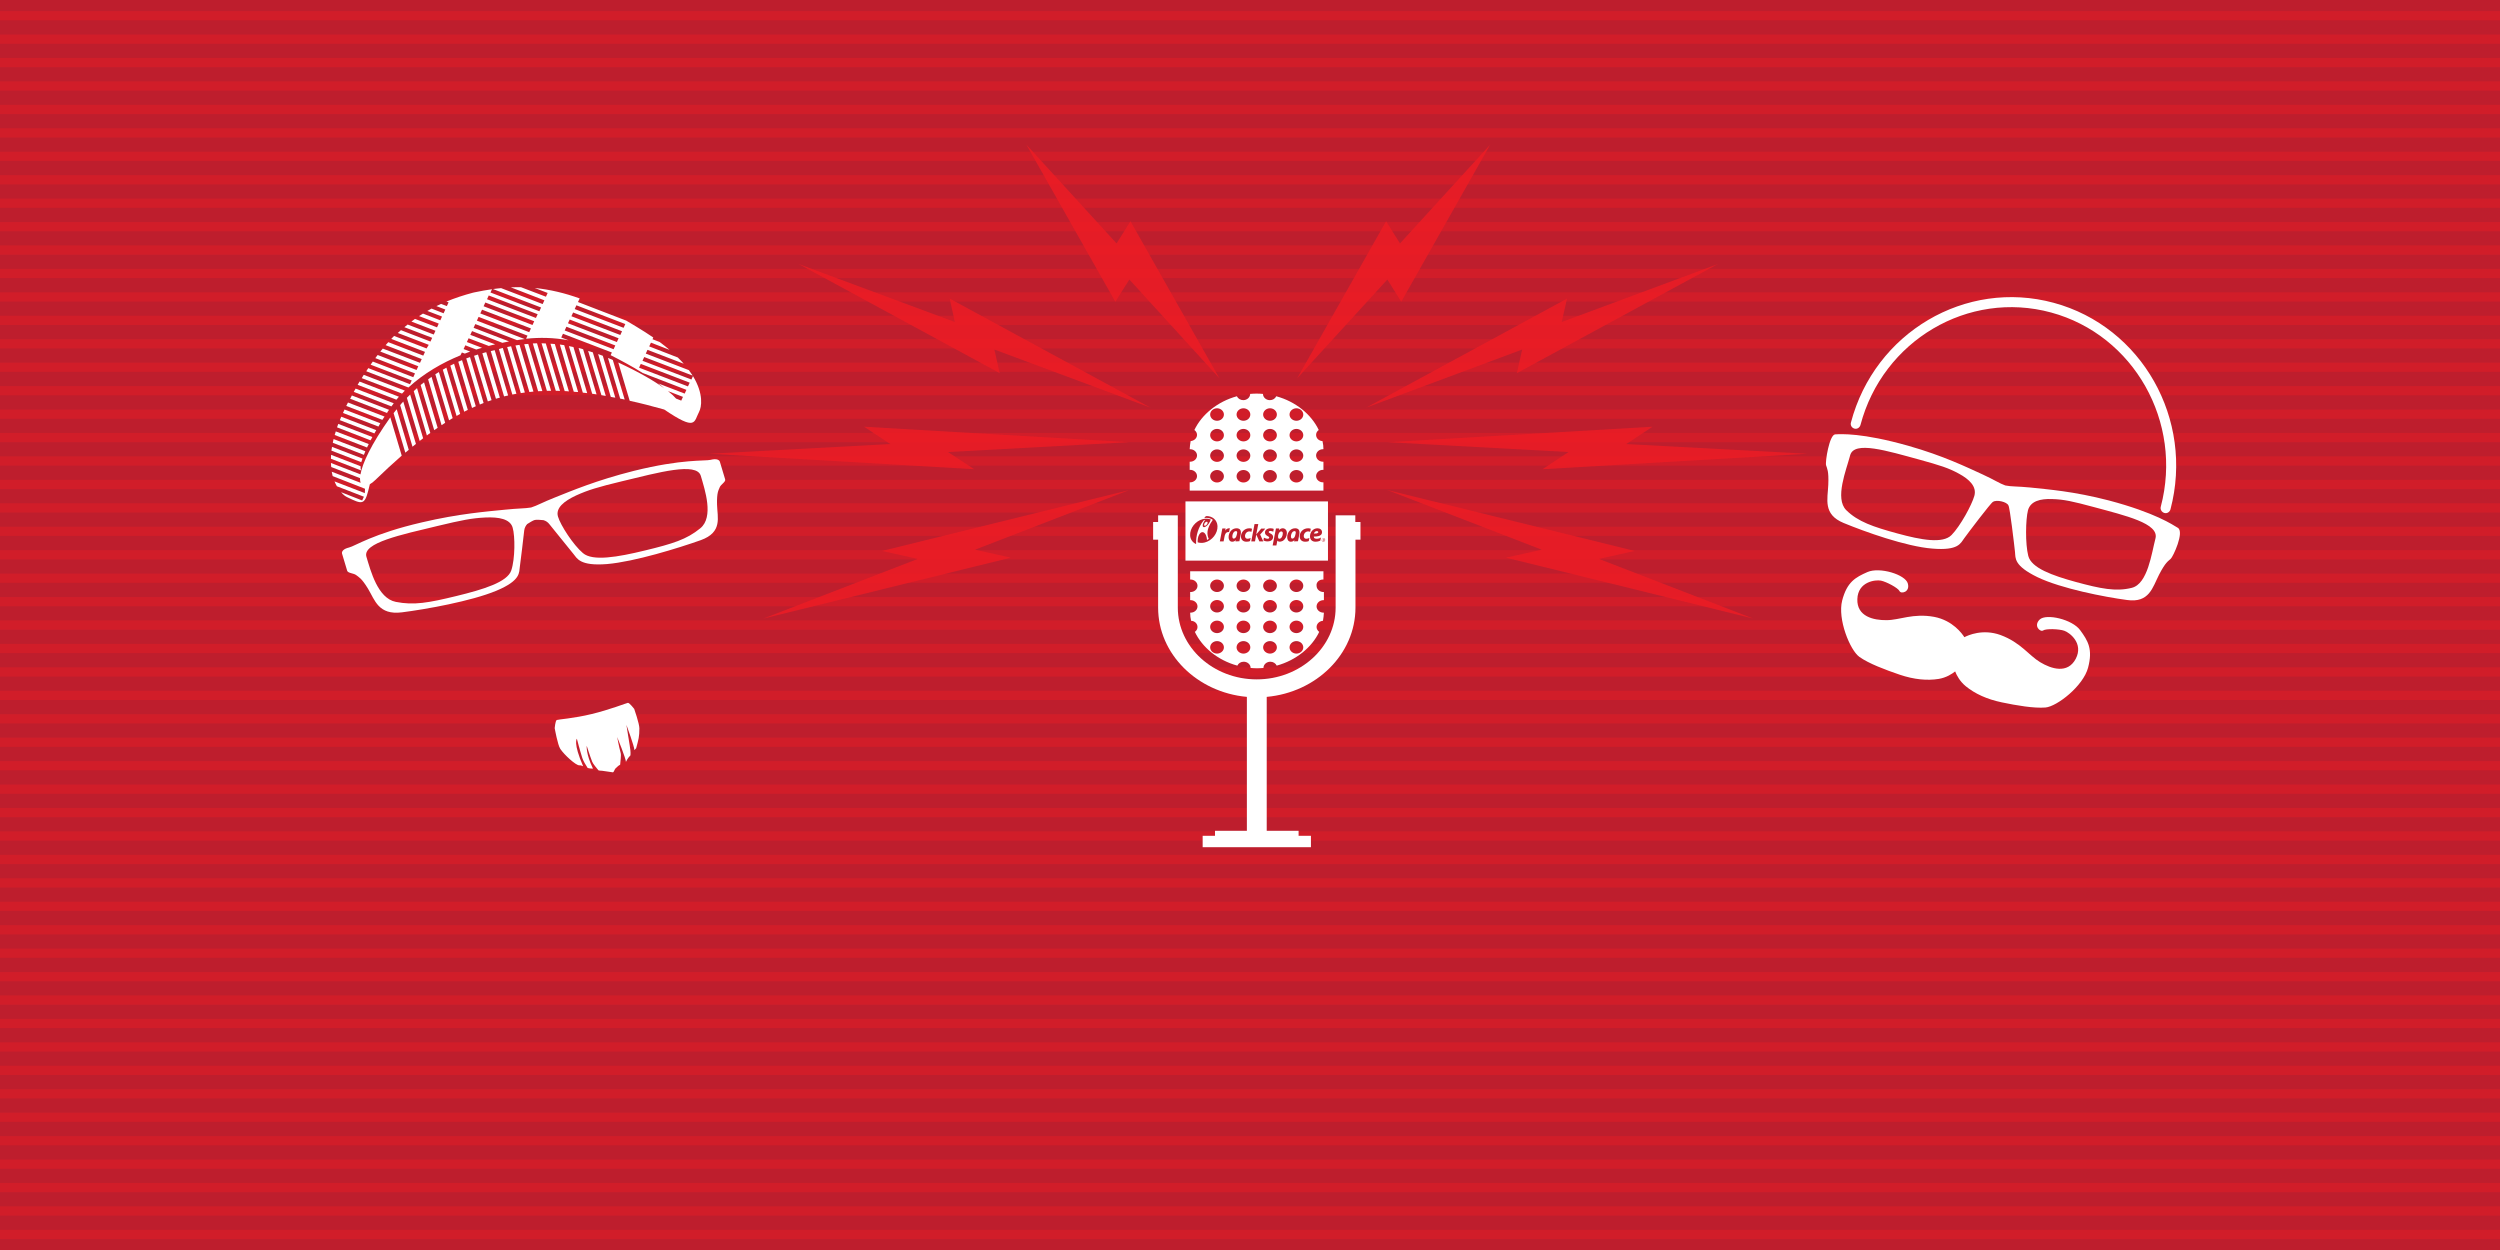 <?xml version="1.0" encoding="utf-8"?>
<!-- Generator: Adobe Illustrator 18.1.1, SVG Export Plug-In . SVG Version: 6.00 Build 0)  -->
<svg version="1.1" xmlns="http://www.w3.org/2000/svg" xmlns:xlink="http://www.w3.org/1999/xlink" x="0px" y="0px"
	 viewBox="0 0 1600 800" enable-background="new 0 0 1600 800" xml:space="preserve">
<g id="Layer_2">
	<rect x="0" fill-rule="evenodd" clip-rule="evenodd" fill="#BE1E2D" width="1600" height="800"/>
</g>
<g id="Layer_3">
	<rect y="7.1" opacity="0.4" fill-rule="evenodd" clip-rule="evenodd" fill="#ED1C24" width="1600" height="5.9"/>
	<rect y="22.1" opacity="0.4" fill-rule="evenodd" clip-rule="evenodd" fill="#ED1C24" width="1600" height="5.9"/>
	<rect y="37.1" opacity="0.4" fill-rule="evenodd" clip-rule="evenodd" fill="#ED1C24" width="1600" height="5.9"/>
	<rect y="52.1" opacity="0.4" fill-rule="evenodd" clip-rule="evenodd" fill="#ED1C24" width="1600" height="5.9"/>
	<rect y="67.1" opacity="0.4" fill-rule="evenodd" clip-rule="evenodd" fill="#ED1C24" width="1600" height="5.9"/>
	<rect y="82.1" opacity="0.4" fill-rule="evenodd" clip-rule="evenodd" fill="#ED1C24" width="1600" height="5.9"/>
	<rect y="97.1" opacity="0.4" fill-rule="evenodd" clip-rule="evenodd" fill="#ED1C24" width="1600" height="5.9"/>
	<rect y="112.1" opacity="0.4" fill-rule="evenodd" clip-rule="evenodd" fill="#ED1C24" width="1600" height="5.9"/>
	<rect y="127.1" opacity="0.4" fill-rule="evenodd" clip-rule="evenodd" fill="#ED1C24" width="1600" height="5.9"/>
	<rect y="142.1" opacity="0.4" fill-rule="evenodd" clip-rule="evenodd" fill="#ED1C24" width="1600" height="5.9"/>
	<rect y="157.1" opacity="0.4" fill-rule="evenodd" clip-rule="evenodd" fill="#ED1C24" width="1600" height="5.9"/>
	<rect y="172.1" opacity="0.4" fill-rule="evenodd" clip-rule="evenodd" fill="#ED1C24" width="1600" height="5.9"/>
	<rect y="187.1" opacity="0.4" fill-rule="evenodd" clip-rule="evenodd" fill="#ED1C24" width="1600" height="5.9"/>
	<rect y="202.1" opacity="0.4" fill-rule="evenodd" clip-rule="evenodd" fill="#ED1C24" width="1600" height="5.9"/>
	<rect y="217.1" opacity="0.4" fill-rule="evenodd" clip-rule="evenodd" fill="#ED1C24" width="1600" height="5.9"/>
	<rect y="232.1" opacity="0.4" fill-rule="evenodd" clip-rule="evenodd" fill="#ED1C24" width="1600" height="5.9"/>
	<rect y="247.1" opacity="0.4" fill-rule="evenodd" clip-rule="evenodd" fill="#ED1C24" width="1600" height="5.9"/>
	<rect y="262.1" opacity="0.4" fill-rule="evenodd" clip-rule="evenodd" fill="#ED1C24" width="1600" height="5.9"/>
	<rect y="277.1" opacity="0.4" fill-rule="evenodd" clip-rule="evenodd" fill="#ED1C24" width="1600" height="5.9"/>
	<rect y="292.1" opacity="0.4" fill-rule="evenodd" clip-rule="evenodd" fill="#ED1C24" width="1600" height="5.9"/>
	<rect y="307.1" opacity="0.4" fill-rule="evenodd" clip-rule="evenodd" fill="#ED1C24" width="1600" height="5.9"/>
	<rect y="322.1" opacity="0.4" fill-rule="evenodd" clip-rule="evenodd" fill="#ED1C24" width="1600" height="5.9"/>
	<rect y="337.1" opacity="0.4" fill-rule="evenodd" clip-rule="evenodd" fill="#ED1C24" width="1600" height="5.9"/>
	<rect y="352.1" opacity="0.4" fill-rule="evenodd" clip-rule="evenodd" fill="#ED1C24" width="1600" height="5.9"/>
	<rect y="367.1" opacity="0.4" fill-rule="evenodd" clip-rule="evenodd" fill="#ED1C24" width="1600" height="5.9"/>
	<rect y="382.1" opacity="0.4" fill-rule="evenodd" clip-rule="evenodd" fill="#ED1C24" width="1600" height="5.9"/>
	<rect y="397.1" opacity="0.4" fill-rule="evenodd" clip-rule="evenodd" fill="#ED1C24" width="1600" height="5.9"/>
	<rect y="412.1" opacity="0.4" fill-rule="evenodd" clip-rule="evenodd" fill="#ED1C24" width="1600" height="5.9"/>
	<rect y="427.1" opacity="0.4" fill-rule="evenodd" clip-rule="evenodd" fill="#ED1C24" width="1600" height="5.9"/>
	<rect y="442.1" opacity="0.4" fill-rule="evenodd" clip-rule="evenodd" fill="#ED1C24" width="1600" height="5.9"/>
	<rect y="457.1" opacity="0.4" fill-rule="evenodd" clip-rule="evenodd" fill="#ED1C24" width="1600" height="5.9"/>
	<rect y="472.1" opacity="0.4" fill-rule="evenodd" clip-rule="evenodd" fill="#ED1C24" width="1600" height="5.9"/>
	<rect y="487.1" opacity="0.4" fill-rule="evenodd" clip-rule="evenodd" fill="#ED1C24" width="1600" height="5.9"/>
	<rect y="502.1" opacity="0.4" fill-rule="evenodd" clip-rule="evenodd" fill="#ED1C24" width="1600" height="5.9"/>
	<rect y="517.1" opacity="0.4" fill-rule="evenodd" clip-rule="evenodd" fill="#ED1C24" width="1600" height="5.9"/>
	<rect y="532.1" opacity="0.4" fill-rule="evenodd" clip-rule="evenodd" fill="#ED1C24" width="1600" height="5.9"/>
	<rect y="547.1" opacity="0.4" fill-rule="evenodd" clip-rule="evenodd" fill="#ED1C24" width="1600" height="5.9"/>
	<rect y="562.1" opacity="0.4" fill-rule="evenodd" clip-rule="evenodd" fill="#ED1C24" width="1600" height="5.9"/>
	<rect y="577.1" opacity="0.4" fill-rule="evenodd" clip-rule="evenodd" fill="#ED1C24" width="1600" height="5.9"/>
	<rect y="592.1" opacity="0.4" fill-rule="evenodd" clip-rule="evenodd" fill="#ED1C24" width="1600" height="5.9"/>
	<rect y="607.1" opacity="0.4" fill-rule="evenodd" clip-rule="evenodd" fill="#ED1C24" width="1600" height="5.9"/>
	<rect y="622.1" opacity="0.4" fill-rule="evenodd" clip-rule="evenodd" fill="#ED1C24" width="1600" height="5.9"/>
	<rect y="637.1" opacity="0.4" fill-rule="evenodd" clip-rule="evenodd" fill="#ED1C24" width="1600" height="5.9"/>
	<rect y="652.1" opacity="0.4" fill-rule="evenodd" clip-rule="evenodd" fill="#ED1C24" width="1600" height="5.9"/>
	<rect y="667.1" opacity="0.4" fill-rule="evenodd" clip-rule="evenodd" fill="#ED1C24" width="1600" height="5.9"/>
	<rect y="682.1" opacity="0.4" fill-rule="evenodd" clip-rule="evenodd" fill="#ED1C24" width="1600" height="5.9"/>
	<rect y="697.1" opacity="0.4" fill-rule="evenodd" clip-rule="evenodd" fill="#ED1C24" width="1600" height="5.9"/>
	<rect y="712.1" opacity="0.4" fill-rule="evenodd" clip-rule="evenodd" fill="#ED1C24" width="1600" height="5.9"/>
	<rect y="727.1" opacity="0.4" fill-rule="evenodd" clip-rule="evenodd" fill="#ED1C24" width="1600" height="5.9"/>
	<rect y="742.1" opacity="0.4" fill-rule="evenodd" clip-rule="evenodd" fill="#ED1C24" width="1600" height="5.9"/>
	<rect y="757.1" opacity="0.4" fill-rule="evenodd" clip-rule="evenodd" fill="#ED1C24" width="1600" height="5.9"/>
	<rect y="772.1" opacity="0.4" fill-rule="evenodd" clip-rule="evenodd" fill="#ED1C24" width="1600" height="5.9"/>
	<rect y="787.1" opacity="0.4" fill-rule="evenodd" clip-rule="evenodd" fill="#ED1C24" width="1600" height="5.9"/>
</g>
<g id="Layer_1">
	<g>
		<g>
			<rect x="758.7" y="320.9" fill="#FFFFFF" width="91.2" height="37.9"/>
			<path fill="#FFFFFF" d="M867.4,334.1v-4.3h-12.6v59.1c0,25.3-22.7,45.9-50.5,45.9c-27.8,0-50.5-20.6-50.5-45.9v-59.1h-12.6v4.3
				H738v11.3h3.2v43.5c0,29.7,25,54.2,56.8,57.1v85.7h-20.4v3.2h-7.9v7.3H839v-7.3h-7.9v-3.2h-20.4V446
				c31.8-2.9,56.8-27.4,56.8-57.1v-43.5h3.2v-11.3H867.4z"/>
			<path fill="#FFFFFF" d="M847,308.7c-0.1,0-0.2,0-0.3,0c-2.4,0-4.4-1.8-4.4-4c0-2.2,2-4,4.4-4c0.1,0,0.2,0,0.3,0v-5.2
				c-0.1,0-0.2,0-0.3,0c-2.4,0-4.4-1.8-4.4-4c0-2.2,2-4,4.4-4c0.1,0,0.2,0,0.3,0c0-1.8-0.2-3.5-0.6-5.2c-2.3-0.1-4.1-1.8-4.1-4
				c0-1.3,0.7-2.4,1.7-3.1c-4.7-9.9-14.7-18.2-27.2-21.6c-0.7,1.5-2.2,2.5-4.1,2.5c-2.4,0-4.4-1.8-4.4-4c-1.3-0.1-2.7-0.2-4.1-0.2
				c-1.4,0-2.7,0.1-4.1,0.2c0,2.2-2,4-4.4,4c-1.8,0-3.4-1-4.1-2.5c-12.4,3.4-22.5,11.7-27.2,21.6c1,0.7,1.7,1.9,1.7,3.1
				c0,2.1-1.8,3.8-4.1,4c-0.3,1.7-0.5,3.5-0.6,5.2c0.1,0,0.2,0,0.3,0c2.4,0,4.4,1.8,4.4,4c0,2.2-2,4-4.4,4c-0.1,0-0.2,0-0.3,0v5.2
				c0.1,0,0.2,0,0.3,0c2.4,0,4.4,1.8,4.4,4c0,2.2-2,4-4.4,4c-0.1,0-0.2,0-0.3,0v5.3H847V308.7z M778.9,308.8c-2.4,0-4.4-1.8-4.4-4
				c0-2.2,2-4,4.4-4c2.4,0,4.4,1.8,4.4,4C783.3,307,781.3,308.8,778.9,308.8z M778.9,295.6c-2.4,0-4.4-1.8-4.4-4c0-2.2,2-4,4.4-4
				c2.4,0,4.4,1.8,4.4,4C783.3,293.8,781.3,295.6,778.9,295.6z M778.9,282.5c-2.4,0-4.4-1.8-4.4-4c0-2.2,2-4,4.4-4
				c2.4,0,4.4,1.8,4.4,4C783.3,280.7,781.3,282.5,778.9,282.5z M778.9,269.3c-2.4,0-4.4-1.8-4.4-4c0-2.2,2-4,4.4-4
				c2.4,0,4.4,1.8,4.4,4C783.3,267.5,781.3,269.3,778.9,269.3z M795.8,308.8c-2.4,0-4.4-1.8-4.4-4c0-2.2,2-4,4.4-4
				c2.4,0,4.4,1.8,4.4,4C800.2,307,798.3,308.8,795.8,308.8z M795.8,295.6c-2.4,0-4.4-1.8-4.4-4c0-2.2,2-4,4.4-4
				c2.4,0,4.4,1.8,4.4,4C800.2,293.8,798.3,295.6,795.8,295.6z M795.8,282.5c-2.4,0-4.4-1.8-4.4-4c0-2.2,2-4,4.4-4
				c2.4,0,4.4,1.8,4.4,4C800.2,280.7,798.3,282.5,795.8,282.5z M795.8,269.3c-2.4,0-4.4-1.8-4.4-4c0-2.2,2-4,4.4-4
				c2.4,0,4.4,1.8,4.4,4C800.2,267.5,798.3,269.3,795.8,269.3z M812.8,308.8c-2.4,0-4.4-1.8-4.4-4c0-2.2,2-4,4.4-4
				c2.4,0,4.4,1.8,4.4,4C817.2,307,815.2,308.8,812.8,308.8z M812.8,295.6c-2.4,0-4.4-1.8-4.4-4c0-2.2,2-4,4.4-4
				c2.4,0,4.4,1.8,4.4,4C817.2,293.8,815.2,295.6,812.8,295.6z M812.8,282.5c-2.4,0-4.4-1.8-4.4-4c0-2.2,2-4,4.4-4
				c2.4,0,4.4,1.8,4.4,4C817.2,280.7,815.2,282.5,812.8,282.5z M812.8,269.3c-2.4,0-4.4-1.8-4.4-4c0-2.2,2-4,4.4-4
				c2.4,0,4.4,1.8,4.4,4C817.2,267.5,815.2,269.3,812.8,269.3z M829.7,308.8c-2.4,0-4.4-1.8-4.4-4c0-2.2,2-4,4.4-4
				c2.4,0,4.4,1.8,4.4,4C834.1,307,832.1,308.8,829.7,308.8z M829.7,295.6c-2.4,0-4.4-1.8-4.4-4c0-2.2,2-4,4.4-4
				c2.4,0,4.4,1.8,4.4,4C834.1,293.8,832.1,295.6,829.7,295.6z M829.7,282.5c-2.4,0-4.4-1.8-4.4-4c0-2.2,2-4,4.4-4
				c2.4,0,4.4,1.8,4.4,4C834.1,280.7,832.1,282.5,829.7,282.5z M829.7,269.3c-2.4,0-4.4-1.8-4.4-4c0-2.2,2-4,4.4-4
				c2.4,0,4.4,1.8,4.4,4C834.1,267.5,832.1,269.3,829.7,269.3z"/>
			<path fill="#FFFFFF" d="M846.7,370.9c0.1,0,0.2,0,0.3,0v-5.3h-85.3v5.3c0.1,0,0.2,0,0.3,0c2.4,0,4.4,1.8,4.4,4c0,2.2-2,4-4.4,4
				c-0.1,0-0.2,0-0.3,0v5.2c0.1,0,0.2,0,0.3,0c2.4,0,4.4,1.8,4.4,4c0,2.2-2,4-4.4,4c-0.1,0-0.2,0-0.3,0c0,1.8,0.2,3.5,0.6,5.2
				c2.3,0.1,4.1,1.8,4.1,4c0,1.3-0.7,2.4-1.7,3.1c4.7,9.9,14.7,18.2,27.2,21.6c0.7-1.5,2.2-2.5,4.1-2.5c2.4,0,4.4,1.8,4.4,4
				c1.3,0.1,2.7,0.2,4.1,0.2c1.4,0,2.7-0.1,4.1-0.2c0-2.2,2-4,4.4-4c1.8,0,3.4,1,4.1,2.5c12.4-3.4,22.5-11.7,27.2-21.6
				c-1-0.7-1.7-1.9-1.7-3.1c0-2.1,1.8-3.8,4.1-4c0.3-1.7,0.5-3.5,0.6-5.2c-0.1,0-0.2,0-0.3,0c-2.4,0-4.4-1.8-4.4-4c0-2.2,2-4,4.4-4
				c0.1,0,0.2,0,0.3,0v-5.2c-0.1,0-0.2,0-0.3,0c-2.4,0-4.4-1.8-4.4-4C842.3,372.7,844.2,370.9,846.7,370.9z M778.9,418.3
				c-2.4,0-4.4-1.8-4.4-4c0-2.2,2-4,4.4-4c2.4,0,4.4,1.8,4.4,4C783.3,416.5,781.3,418.3,778.9,418.3z M778.9,405.2
				c-2.4,0-4.4-1.8-4.4-4c0-2.2,2-4,4.4-4c2.4,0,4.4,1.8,4.4,4C783.3,403.4,781.3,405.2,778.9,405.2z M778.9,392
				c-2.4,0-4.4-1.8-4.4-4c0-2.2,2-4,4.4-4c2.4,0,4.4,1.8,4.4,4C783.3,390.2,781.3,392,778.9,392z M778.9,378.9c-2.4,0-4.4-1.8-4.4-4
				c0-2.2,2-4,4.4-4c2.4,0,4.4,1.8,4.4,4C783.3,377.1,781.3,378.9,778.9,378.9z M795.8,418.3c-2.4,0-4.4-1.8-4.4-4c0-2.2,2-4,4.4-4
				c2.4,0,4.4,1.8,4.4,4C800.2,416.5,798.3,418.3,795.8,418.3z M795.8,405.2c-2.4,0-4.4-1.8-4.4-4c0-2.2,2-4,4.4-4
				c2.4,0,4.4,1.8,4.4,4C800.2,403.4,798.3,405.2,795.8,405.2z M795.8,392c-2.4,0-4.4-1.8-4.4-4c0-2.2,2-4,4.4-4
				c2.4,0,4.4,1.8,4.4,4C800.2,390.2,798.3,392,795.8,392z M795.8,378.9c-2.4,0-4.4-1.8-4.4-4c0-2.2,2-4,4.4-4c2.4,0,4.4,1.8,4.4,4
				C800.2,377.1,798.3,378.9,795.8,378.9z M812.8,418.3c-2.4,0-4.4-1.8-4.4-4c0-2.2,2-4,4.4-4c2.4,0,4.4,1.8,4.4,4
				C817.2,416.5,815.2,418.3,812.8,418.3z M812.8,405.2c-2.4,0-4.4-1.8-4.4-4c0-2.2,2-4,4.4-4c2.4,0,4.4,1.8,4.4,4
				C817.2,403.4,815.2,405.2,812.8,405.2z M812.8,392c-2.4,0-4.4-1.8-4.4-4c0-2.2,2-4,4.4-4c2.4,0,4.4,1.8,4.4,4
				C817.2,390.2,815.2,392,812.8,392z M812.8,378.9c-2.4,0-4.4-1.8-4.4-4c0-2.2,2-4,4.4-4c2.4,0,4.4,1.8,4.4,4
				C817.2,377.1,815.2,378.9,812.8,378.9z M829.7,418.3c-2.4,0-4.4-1.8-4.4-4c0-2.2,2-4,4.4-4c2.4,0,4.4,1.8,4.4,4
				C834.1,416.5,832.1,418.3,829.7,418.3z M829.7,405.2c-2.4,0-4.4-1.8-4.4-4c0-2.2,2-4,4.4-4c2.4,0,4.4,1.8,4.4,4
				C834.1,403.4,832.1,405.2,829.7,405.2z M829.7,392c-2.4,0-4.4-1.8-4.4-4c0-2.2,2-4,4.4-4c2.4,0,4.4,1.8,4.4,4
				C834.1,390.2,832.1,392,829.7,392z M829.7,378.9c-2.4,0-4.4-1.8-4.4-4c0-2.2,2-4,4.4-4c2.4,0,4.4,1.8,4.4,4
				C834.1,377.1,832.1,378.9,829.7,378.9z"/>
		</g>
		<g>
			<path fill-rule="evenodd" clip-rule="evenodd" fill="#BE1E2D" d="M770.8,335.2c-0.3,0.7-0.2,1.3,0.3,1.3c0.5,0,1.2-0.6,1.6-1.3
				c0.3-0.7,0.2-1.3-0.3-1.3C771.8,333.9,771.1,334.4,770.8,335.2 M774.9,332.5C774.9,332.5,775,332.5,774.9,332.5
				C775,332.6,775,332.6,774.9,332.5c-0.3,0.9-0.8,1.9-1.3,2.6c-1.1,1.6-2.6,2.6-3.4,2.2c-0.8-0.4-0.6-1.9,0.4-3.5
				c0.2-0.4,0.5-0.7,0.8-1c0,0,0,0,0,0c0,0,0,0,0,0h0c-0.3,0-0.7,0.1-1,0.2c0,0,0,0,0,0c-3.6,4.4-5.1,10.1-4.9,15.2c0,0,0,0,0,0
				c0,0,0,0,0,0c-2.1-0.9-3.7-2.9-3.8-5.5l0,0c-0.3-4.6,3.4-9.3,8.2-10.5C771.7,331.8,773.5,331.9,774.9,332.5"/>
			<path fill="#BE1E2D" d="M773.6,344.9c-0.3,0.2-0.7,0.5-1.1,0.7c0,0,0,0,0,0c0,0,0,0,0,0c-0.1-1.1-0.3-2.2-0.7-3.1
				c-1.1-2.4-3-2.6-4.3-0.4c-0.8,1.3-1.1,3.2-1,5c0,0,0,0,0,0c1.3,0.4,2.9,0.5,4.5,0.1c4.8-1.2,8.4-5.9,8.2-10.5
				c-0.2-4-3.4-6.6-7.4-6.4c0,0,0,0,0,0c-0.4,0.4-0.8,0.8-1.1,1.2c0,0,0,0,0,0c0,0,0,0,0,0h0c2.4-0.3,4.2,0.2,5.5,1.2c0,0,0,0,0,0
				c0,0,0,0,0,0C771.9,338.7,772.4,342.1,773.6,344.9L773.6,344.9C773.6,344.9,773.6,344.9,773.6,344.9"/>
			<path fill="#BE1E2D" d="M813.1,338.1c1,0,1.7,0.2,2.1,0.4c0,0,0,0,0,0l-0.3,1.8c0,0,0,0,0,0c0,0,0,0,0,0
				c-0.4-0.2-1.1-0.5-1.9-0.5c-0.6,0-1,0.3-1,0.7c0,0.3,0.3,0.6,1,0.9c0.9,0.4,1.8,1.1,1.8,2.2c0,0.8-0.3,1.4-0.7,1.9
				c-0.7,0.7-1.7,1-3,1c-1,0-2-0.3-2.5-0.6c0,0,0,0,0,0l0.3-1.8c0,0,0,0,0,0c0,0,0,0,0,0c0.5,0.3,1.6,0.7,2.4,0.7c0.6,0,1-0.3,1-0.7
				c0-0.4-0.3-0.7-1-1c-1.2-0.6-1.7-1.3-1.7-2.2C809.5,339.3,811,338.1,813.1,338.1"/>
			<path fill="#BE1E2D" d="M786.6,338.1c0.1,0,0.3,0,0.5,0c0,0,0,0,0,0c0,0,0,0,0,0l-0.5,2.4c0,0,0,0,0,0c0,0,0,0,0,0
				c-0.1,0-0.2,0-0.4,0c-1.7,0-2.3,1.6-2.5,2.9l-0.6,3.1c0,0,0,0,0,0h-2.4c0,0,0,0,0,0c0,0,0,0,0,0l1.6-8.3c0,0,0,0,0,0h2.1
				c0,0,0,0,0,0c0,0,0,0,0,0l-0.3,1.4c0,0,0,0,0,0c0,0,0,0,0,0C784.7,338.7,785.6,338.1,786.6,338.1"/>
			<path fill="#BE1E2D" d="M789.8,340.4c-0.7,0.7-1.1,1.9-1.1,2.9c0,0.9,0.3,1.4,0.9,1.4c0.9,0,1.6-0.9,1.9-2.3
				c0.1-0.3,0.1-0.6,0.2-0.9c0-0.3,0.1-0.5,0.1-0.7c0-0.6-0.3-0.9-0.9-0.9C790.4,340,790.1,340.1,789.8,340.4 M790.7,346.5
				C790.7,346.5,790.7,346.5,790.7,346.5l0.2-1c0,0,0,0,0,0c0,0,0,0,0,0c-0.4,0.8-1.3,1.2-2.3,1.2c-1.6,0-2.3-1.4-2.3-2.9
				c0-1.6,0.6-3.2,1.7-4.3c0.9-0.9,2.1-1.4,3.4-1.4c1,0,1.7,0.3,2.2,0.8c0.7,0.8,0.6,2.1,0.5,2.9l-0.9,4.6c0,0,0,0,0,0L790.7,346.5
				C790.7,346.5,790.7,346.5,790.7,346.5"/>
			<path fill="#BE1E2D" d="M818.8,344.8c1.3,0,2.2-1.8,2.2-3.4c0-0.4-0.1-1.3-1-1.3c-0.9,0-1.7,1-2,2.6
				C818,343.2,817.7,344.8,818.8,344.8 M820.9,338.1c1.6,0,2.7,1.2,2.7,3.1c0,2-1,4-2.7,5c-1.6,0.8-3,0.5-3.4-0.2c0,0,0,0,0,0
				l-0.6,3.1c0,0,0,0,0,0h-2.4c0,0,0,0,0,0c0,0,0,0,0,0l2.1-10.9c0,0,0,0,0,0l2.1,0c0,0,0,0,0,0c0,0,0,0,0,0l-0.2,1.1c0,0,0,0,0,0
				c0,0,0,0,0,0l0,0C819.1,338.6,820,338.1,820.9,338.1"/>
			<path fill="#BE1E2D" d="M802.9,335.4h2.4c0,0,0,0,0,0c0,0,0,0,0,0L804,342c0,0,0,0,0,0c0,0,0,0,0,0l3.2-3.7c0,0,0,0,0,0h2.6
				c0,0,0,0,0,0c0,0,0,0,0,0c0,0,0,0,0,0l-3.3,3.8l2,4.4c0,0,0,0,0,0l0,0c0,0,0,0,0,0H806c0,0,0,0,0,0l-2-4.4c0,0,0,0,0,0
				c0,0,0,0,0,0l-0.8,4.4c0,0,0,0,0,0h-2.4c0,0,0,0,0,0c0,0,0,0,0,0L802.9,335.4C802.8,335.4,802.9,335.4,802.9,335.4"/>
			<path fill="#BE1E2D" d="M843.7,340.6c0-0.4-0.4-0.7-0.9-0.7c-1,0-1.7,0.8-1.9,1.6l0,0c0,0,0,0,0,0c0,0,0,0,0,0h0
				c1.4,0,2.2-0.1,2.5-0.5C843.7,340.9,843.7,340.8,843.7,340.6 M843.2,338.1c1.7,0,2.9,1,2.9,2.5c0,0.7-0.2,1.2-0.7,1.7
				c-0.8,0.8-2.3,1.1-4.6,1.1h0h0l0,0l0,0c0,0.2,0.1,0.6,0.2,0.8c0.3,0.4,0.9,0.6,1.6,0.6c1,0,1.9-0.2,2.8-0.8c0,0,0,0,0,0
				c0,0,0,0,0,0l-0.4,2c0,0,0,0,0,0c-1.2,0.6-2.5,0.7-3,0.7c-2.3,0-3.6-1.3-3.6-3.5c0-1.3,0.5-2.5,1.3-3.5
				C840.6,338.7,841.8,338.1,843.2,338.1"/>
			<path fill="#BE1E2D" d="M846,345.6c0,0.5,0.3,0.9,0.8,0.9c0.5,0,1-0.4,1-0.9c0-0.5-0.3-0.9-0.8-0.9
				C846.5,344.7,846.1,345.1,846,345.6 M845.9,345.6c0.1-0.6,0.6-1.1,1.2-1.1c0.6,0,1,0.5,1,1.1c-0.1,0.6-0.6,1.1-1.2,1.1
				C846.3,346.7,845.8,346.2,845.9,345.6 M846.7,345C846.7,345,846.7,345,846.7,345l0.3,0h0c0.1,0,0.1,0,0.1,0c0,0,0.1,0,0.1,0
				c0.1,0,0.2,0.2,0.2,0.3c0,0,0,0,0,0.1c0,0.2-0.1,0.3-0.3,0.4l0.2,0.5v0v0c0,0,0,0,0,0h-0.2c0,0,0,0,0,0l-0.2-0.5l-0.1,0h0h-0.1
				l-0.1,0.5c0,0,0,0,0,0h-0.1c0,0,0,0,0,0c0,0,0,0,0,0l0.1-0.5v0l0.1-0.4L846.7,345z M847,345.1h-0.1l0,0.2l0,0.2h0.1h0
				c0.1,0,0.1,0,0.1,0c0,0,0.1,0,0.1,0c0.1,0,0.2-0.1,0.2-0.2c0-0.1,0-0.2-0.1-0.2c0,0,0,0-0.1,0C847.1,345.2,847,345.2,847,345.1
				L847,345.1z"/>
			<path fill="#BE1E2D" d="M827.3,340.4c-0.7,0.7-1.1,1.9-1.1,2.9c0,0.9,0.3,1.4,0.9,1.4c0.9,0,1.6-0.9,1.9-2.3
				c0.1-0.3,0.1-0.6,0.2-0.9c0-0.3,0.1-0.5,0.1-0.7c0-0.6-0.3-0.9-0.9-0.9C828,340,827.6,340.1,827.3,340.4 M828.2,346.5
				C828.2,346.5,828.2,346.5,828.2,346.5l0.2-1c0,0,0,0,0,0c0,0,0,0,0,0c-0.4,0.8-1.3,1.2-2.3,1.2c-1.6,0-2.3-1.4-2.3-2.9
				c0-1.6,0.6-3.2,1.7-4.3c0.9-0.9,2.1-1.4,3.4-1.4c1,0,1.7,0.3,2.2,0.8c0.7,0.8,0.6,2.1,0.5,2.9l-0.9,4.6c0,0,0,0,0,0L828.2,346.5
				C828.2,346.5,828.2,346.5,828.2,346.5"/>
			<path fill="#BE1E2D" d="M837.2,338.1c0.6,0,1.2,0.1,1.7,0.3c0,0,0,0,0,0l-0.4,2c0,0,0,0,0,0c0,0,0,0,0,0
				c-0.4-0.2-0.8-0.3-1.3-0.3c-1.7,0-2.8,1.5-2.8,3c0,1.2,0.8,1.7,1.6,1.7c0.7,0,1.3-0.2,2-0.5c0,0,0,0,0,0c0,0,0,0,0,0l-0.4,2
				c0,0,0,0,0,0c-0.6,0.3-1.4,0.4-2.3,0.4c-2.1,0-3.5-1.3-3.5-3.4C831.8,340.4,834.1,338.1,837.2,338.1"/>
			<path fill="#BE1E2D" d="M799.6,338.1c0.6,0,1.2,0.1,1.7,0.3c0,0,0,0,0,0l-0.4,2c0,0,0,0,0,0c0,0,0,0,0,0
				c-0.4-0.2-0.8-0.3-1.3-0.3c-1.7,0-2.8,1.5-2.8,3c0,1.2,0.8,1.7,1.6,1.7c0.7,0,1.3-0.2,2-0.5c0,0,0,0,0,0c0,0,0,0,0,0l-0.4,2
				c0,0,0,0,0,0c-0.6,0.3-1.4,0.4-2.3,0.4c-2.1,0-3.5-1.3-3.5-3.4C794.3,340.4,796.6,338.1,799.6,338.1"/>
		</g>
	</g>
	<g opacity="0.83">
		<polygon fill-rule="evenodd" clip-rule="evenodd" fill="#ED1C24" points="722.8,313.6 564.5,352.6 587.4,357.7 488.5,395.9 
			646.9,356.9 624,351.8 		"/>
		<polygon fill-rule="evenodd" clip-rule="evenodd" fill="#ED1C24" points="722.5,283 553,273.1 569.8,284.2 454,290.4 623.5,300.3 
			606.7,289.3 		"/>
		<polygon fill-rule="evenodd" clip-rule="evenodd" fill="#ED1C24" points="736.3,260.9 607.8,191.1 611.1,206.1 511.2,169 
			639.8,238.8 636.4,223.7 		"/>
		<polygon fill-rule="evenodd" clip-rule="evenodd" fill="#ED1C24" points="780.4,242.1 723.5,141.6 714.6,155.8 656.9,92.6 
			713.8,193.1 722.8,178.9 		"/>
		<polygon fill-rule="evenodd" clip-rule="evenodd" fill="#ED1C24" points="887.8,313.6 1046.2,352.6 1023.3,357.7 1122.1,395.9 
			963.8,356.9 986.7,351.8 		"/>
		<polygon fill-rule="evenodd" clip-rule="evenodd" fill="#ED1C24" points="888.2,283 1057.6,273.1 1040.8,284.2 1156.6,290.4 
			987.2,300.3 1003.9,289.3 		"/>
		<polygon fill-rule="evenodd" clip-rule="evenodd" fill="#ED1C24" points="874.3,260.9 1002.9,191.1 999.5,206.1 1099.4,169 
			970.8,238.8 974.2,223.7 		"/>
		<polygon fill-rule="evenodd" clip-rule="evenodd" fill="#ED1C24" points="830.2,242.1 887.1,141.6 896,155.8 953.7,92.6 
			896.8,193.1 887.9,178.9 		"/>
	</g>
	<g>
		<path fill="#FFFFFF" d="M1393.8,337.8c-3.2-1.9-14.3-9.6-44.1-17.5c-22.7-5.9-39.2-7.1-50.4-8.3c-8.1-0.8-12-0.5-15.9-1.3
			c-3.7-1.3-7-3.6-14.4-7c-10.3-4.7-25.2-12-47.7-18.4c-29.7-8.4-43.1-7.5-46.8-7.3c-3.7,0.2-6.5,17.7-5.8,19.8
			c0.6,2.1,1.8,3.4,1.4,12.5c-0.4,9.2-3.5,18.9,9.8,24.4c13.3,5.5,40,15.1,56.8,16.4c16.8,1.4,18-3.4,20.4-6.6
			c2.3-3.2,17.1-22.8,18.4-23.3c2.3-1.6,9,0,9.9,2.3c0.9,1.1,3.8,25.9,4.2,29.8c0.4,4-0.8,8.7,14.4,16.1c15.2,7.3,43,12.7,57.3,14.6
			c14.3,2,16.3-8,20.5-16.2c4.2-8.1,5.8-8.6,7.4-10.1C1390.7,356.5,1398.2,340.4,1393.8,337.8z M1249,342.4
			c-5.6,5.7-19.3,3.2-34.7-1c-15.4-4.2-25.2-7.5-32.7-14.9c-7.5-7.5,0-25.6,2.5-35.1c2.5-9.5,23.8-2.8,44.1,2.7
			c13.4,3.7,18.9,5.4,25.6,9.1c6.6,3.6,11.4,8.2,9.8,14.1C1262,323.1,1254.6,336.7,1249,342.4z M1364.4,376.2
			c-10.2,2.6-20.2,0.5-35.7-3.7c-15.4-4.2-28.6-9-30.6-16.7c-2-7.8-1.7-23.3-0.2-29.2c1.6-5.9,7.9-7.5,15.5-7.2
			c7.5,0.2,13.2,1.5,26.6,5.1c20.3,5.5,42,10.5,39.5,20.1C1377,354.1,1374.6,373.6,1364.4,376.2z"/>
		<path fill="#FFFFFF" d="M1331.3,403.3c-5-6.9-21.7-10.8-25.9-6.8c-4.2,4.1,0.4,8.2,2.2,7c1.8-1.3,10.3-1,13.6,0.2
			c3.4,1.2,12.4,8,7.3,17.9c-5.2,9.9-15.7,6.5-22.8,2.2c-7.2-4.3-12.4-12.6-25.4-17.4c-11.4-4.1-20.8,0.2-23.1,1.4
			c-1.4-2.2-7.4-10.7-19.3-13c-13.6-2.5-22.2,2.1-30.5,2.1c-8.3,0.1-19.1-2.3-18.7-13.5c0.4-11.2,11.6-12.5,15.1-11.8
			c3.5,0.7,11,4.7,11.9,6.7c0.9,2,6.9,0.7,5.3-4.9c-1.6-5.7-18-10.7-25.8-7.3c-7.7,3.4-13.1,6.3-16.2,18.2c-3.1,11.9,5,31.8,11,36.1
			c6,4.3,16.7,8.3,25.8,11.4c9.2,3.1,17.5,3.9,25,2.7c4.8-0.8,8.5-3.2,10.5-4.8c0.9,2.4,3,6.4,6.8,9.5c5.9,4.8,13.5,8.3,23,10.3
			c9.5,2,20.7,3.9,28,3.3c7.3-0.6,24.2-13.7,27.3-25.6C1339.5,415.4,1336.3,410.1,1331.3,403.3z"/>
		<path fill="#FFFFFF" d="M1186.8,274.3c1.7,0.5,3.4-0.6,3.9-2.3c14.3-54.1,69-86.4,122-72c53,14.4,84.5,70.2,70.2,124.3
			c-0.5,1.7,0.6,3.5,2.3,4c1.7,0.5,3.4-0.6,3.9-2.3c15.2-57.6-18.3-116.9-74.7-132.2c-56.4-15.3-114.6,19-129.8,76.6
			C1184.1,272.1,1185.1,273.8,1186.8,274.3z"/>
	</g>
	<g>
		<path fill="#FFFFFF" d="M454.8,294.3c-3.8,0.9-18-0.7-49.3,7.1c-23.8,6-39.6,12.7-50.4,17c-7.9,3.1-11.3,5.2-15.2,6.4
			c-4.1,0.7-8.2,0.5-16.7,1.4c-11.8,1.2-29.2,2.5-53.1,8.1c-31.5,7.3-42.9,15.2-46.7,16.1c-3.8,0.9-4.8,2.6-4.5,3.9
			c0.4,1.3,2.8,9.4,3.3,11c0.5,1.6,4.2,1.5,5.8,2.8c1.6,1.3,3.3,1.7,7.6,8.8c4.3,7.1,6.6,16.9,21.6,15c15-1.9,44.3-7.1,60.4-13.8
			c16.1-6.7,14.5-11.9,15.1-15.4c0.5-3.5,2.3-18.6,2.8-23.2c0.2-1.7,1-3.1,1.9-4.1c1.6-1,3.8-2.4,4.8-2.6c1-0.3,3.7-0.1,5.6,0.1
			c1.4,0.4,2.8,1.2,3.9,2.7c3,3.8,12.9,16,15.2,18.8c2.4,2.8,3.9,8,21.6,6.6c17.6-1.5,45.9-10.3,60-15.3
			c14.1-5.1,10.6-14.6,10.4-22.7c-0.2-8.1,1-9.2,1.7-11.1c0.7-1.9,4-3.5,3.5-5.1c-0.5-1.6-2.9-9.7-3.3-11
			C460.5,294.3,458.6,293.3,454.8,294.3z M327.2,365.1c-2.5,7.4-17.6,12.1-35.3,16.4c-17.7,4.3-27,6-38.6,3.7
			c-11.6-2.3-16.1-20-18.8-28.9c-2.6-8.9,22.3-14.1,45.6-19.7c15.4-3.7,21.9-5,30.5-5.4c8.6-0.4,15.9,0.9,17.5,6.5
			C329.7,343.1,329.7,357.7,327.2,365.1z M448.2,338.1c-8.8,7.2-17.7,9.9-35.4,14.2c-17.7,4.3-33.5,7-39.7,1.7
			c-6.2-5.2-14.4-17.9-16-23.4c-1.6-5.5,3.9-9.9,11.6-13.5c7.7-3.5,14-5.4,29.4-9.1c23.3-5.6,47.7-12.4,50.4-3.5
			C451.1,313.4,457,330.9,448.2,338.1z"/>
		<path fill="#FFFFFF" d="M243.4,270.9l-22.9-8.8c-0.3,0.7-0.7,1.5-1,2.2l22.7,8.7C242.6,272.3,243,271.6,243.4,270.9z"/>
		<path fill="#FFFFFF" d="M240.8,275.3l-22.4-8.6c-0.3,0.7-0.6,1.5-0.9,2.2l22.1,8.5C240,276.7,240.4,276,240.8,275.3z"/>
		<path fill="#FFFFFF" d="M238.3,279.7l-21.8-8.4c-0.3,0.8-0.6,1.5-0.8,2.2l21.4,8.3C237.6,281.2,237.9,280.4,238.3,279.7z"/>
		<path fill="#FFFFFF" d="M252,258.1l-24.4-9.4c-0.4,0.7-0.8,1.4-1.2,2.1l24.1,9.3C251,259.4,251.5,258.7,252,258.1z"/>
		<path fill="#FFFFFF" d="M249,262.3l-23.8-9.2c-0.4,0.7-0.8,1.4-1.1,2.1l23.6,9.1C248,263.6,248.5,262.9,249,262.3z"/>
		<path fill="#FFFFFF" d="M246.1,266.6l-23.4-9c-0.2,0.3-0.3,0.6-0.5,1c-0.2,0.4-0.4,0.8-0.6,1.2l23.1,8.9
			C245.2,267.9,245.7,267.2,246.1,266.6z"/>
		<path fill="#FFFFFF" d="M255.3,253.9l-25.2-9.7c-0.4,0.7-0.8,1.4-1.2,2.1l24.8,9.5C254.2,255.2,254.8,254.5,255.3,253.9z"/>
		<path fill="#FFFFFF" d="M230.8,298.4l-18.9-7.3c-0.1,0.9-0.1,1.7-0.1,2.5l19.4,7.5C230.8,300.5,230.7,299.6,230.8,298.4z"/>
		<path fill="#FFFFFF" d="M233.8,288.8l-20.3-7.8c-0.2,0.8-0.4,1.6-0.5,2.4l19.9,7.7C233.2,290.3,233.5,289.5,233.8,288.8z"/>
		<path fill="#FFFFFF" d="M232,293.5l-19.5-7.5c-0.1,0.8-0.3,1.6-0.4,2.4l19.1,7.4C231.5,295,231.7,294.3,232,293.5z"/>
		<path fill="#FFFFFF" d="M236,284.2l-21.1-8.1c-0.2,0.8-0.5,1.5-0.7,2.3l20.7,8C235.3,285.7,235.6,284.9,236,284.2z"/>
		<path fill="#FFFFFF" d="M259.1,250l-26.3-10.1c-0.4,0.7-0.9,1.4-1.3,2.1l25.8,9.9C257.9,251.2,258.5,250.6,259.1,250z"/>
		<path fill="#FFFFFF" d="M294.7,227.4l0.9-1.8l1.9,0.7c1.1-0.4,2.3-0.9,3.4-1.3l-4.2-1.6l1.1-2.4l7,2.7c1.2-0.4,2.5-0.8,3.7-1.1
			l-9.7-3.7l1.1-2.4l12.9,4.9c0.6-0.2,1.3-0.3,1.9-0.5c0.7-0.2,1.4-0.3,2.2-0.5l-15.9-6.1l1.1-2.4l19.4,7.5c1.4-0.3,2.9-0.6,4.3-0.9
			l-22.7-8.7l1.1-2.4l26.7,10.3c1.6-0.3,3.3-0.5,4.9-0.7l-30.6-11.8l1.1-2.4l31.3,12l-0.9,2c8.6-0.9,17.5-0.8,27.2,1l-4.7-1.8
			l1.1-2.4l31.3,12l-0.8,1.7c6.5,3.3,14,7.3,20.5,11.4l28,10.8l-1.1,2.4l-16.9-6.5c1.5,1.1,2.8,2.1,3.8,3.1
			c-6.3-4.6-15.8-10.2-29.4-16.5c0,0,0,0,0,0l7.3,24.5c6.9,1.5,14.3,3.4,22.1,5.6c20.7,14,18.9,8,22.3,1.5c1.6-3,3.1-11.4-3.9-22.9
			l-1,2.2l-31.3-12l1.1-2.4l31,11.9c-0.7-1.1-1.5-2.3-2.4-3.5l-27.6-10.6l1.1-2.4l23.2,8.9c-1.2-1.3-2.4-2.7-3.8-4l-18.3-7.1
			l1.1-2.4l11.9,4.6c-1.9-1.6-4-3.3-6.3-5l-4.6-1.8l0.5-1.1c-1.7-1.1-3.4-2.3-5.3-3.5c-4.1-2.6-8.1-5-12-7.3l-30.9-11.9l1.1-2.3
			c-9.4-3.4-18.9-5.7-28.8-6.7l8.3,3.2l-1.1,2.4l-16-6.1c-2.1,0-4.3,0-6.5,0.1l21.5,8.3l-1.1,2.4l-26.6-10.2
			c-1.7,0.2-3.4,0.3-5.2,0.6l30.8,11.8l-1.1,2.4l-31.3-12l1-2.1c-3.6,0.5-7.4,1.2-11.2,2l0,0c-0.2,0-0.3,0.1-0.4,0.1
			c-0.2,0-0.3,0.1-0.5,0.1l0,0c-6.1,1.6-11.8,3.5-17.1,5.7l1.4,0.5l-1.1,2.4l-3.7-1.4c-1,0.5-2,0.9-3,1.4l5.7,2.2l-1.1,2.4l-7.7-3
			c-0.9,0.5-1.8,1-2.7,1.5l9.4,3.6l-1.1,2.4l-11.1-4.3c-0.8,0.5-1.7,1.1-2.5,1.6l12.6,4.8l-1.1,2.4l-14.1-5.4
			c-0.8,0.6-1.5,1.1-2.3,1.7l15.4,5.9l-1.1,2.4l-16.7-6.4c-0.7,0.6-1.4,1.2-2.1,1.7l17.8,6.8l-1.1,2.4l-18.9-7.3
			c-0.7,0.6-1.3,1.2-2,1.8l19.8,7.6L273,223l-20.8-8c-0.6,0.6-1.2,1.2-1.8,1.9l21.6,8.3l-1.1,2.4l-22.4-8.6
			c-0.6,0.6-1.1,1.3-1.7,1.9l23.1,8.9l-1.1,2.4l-23.8-9.1c-0.5,0.6-1.1,1.3-1.6,1.9l24.3,9.4l-1.1,2.4l-24.9-9.6
			c-0.5,0.7-1,1.3-1.5,2l25.4,9.8l-1.1,2.4l-25.9-10c-0.5,0.7-0.9,1.3-1.4,2l26.3,10.1l-1.1,2.4l-26.7-10.3c-0.5,0.7-0.9,1.4-1.3,2
			l27,10.4C271.3,238.9,283,232.2,294.7,227.4z M436,256.4l-3.3-1.3c-1.2-1.4-2.9-3-5.2-4.8l9.6,3.7L436,256.4z M410.1,232.9
			l31.3,12l-1.1,2.4l-31.3-12L410.1,232.9z M368.9,195.4l31.3,12l-1.1,2.4l-31.3-12L368.9,195.4z M366.8,200l31.3,12l-1.1,2.4
			l-31.3-12L366.8,200z M364.6,204.5l31.3,12l-1.1,2.4l-31.3-12L364.6,204.5z M362.5,209.1l31.3,12l-1.1,2.4l-31.3-12L362.5,209.1z
			 M312.8,189.1l31.3,12l-1.1,2.4l-31.3-12L312.8,189.1z M310.6,193.6l31.3,12l-1.1,2.4l-31.3-12L310.6,193.6z M308.5,198.2l31.3,12
			l-1.1,2.4l-31.3-12L308.5,198.2z"/>
		<path fill="#FFFFFF" d="M373,251.3c0.9,0.1,1.9,0.2,2.8,0.3l-8.8-29.5c-1-0.2-1.9-0.4-2.9-0.6L373,251.3z"/>
		<path fill="#FFFFFF" d="M264,285.9c0.7-0.6,1.5-1.2,2.2-1.8l-8.1-27.1c-0.7,0.7-1.4,1.5-2,2.3L264,285.9z"/>
		<path fill="#FFFFFF" d="M367.2,250.7c0.9,0.1,1.8,0.2,2.8,0.2l-8.9-30c-0.9-0.1-1.9-0.3-2.8-0.4L367.2,250.7z"/>
		<path fill="#FFFFFF" d="M361.4,250.3c0.9,0,1.8,0.1,2.7,0.2l-9-30.3c-0.9-0.1-1.9-0.2-2.8-0.2L361.4,250.3z"/>
		<path fill="#FFFFFF" d="M384.9,252.9c0.9,0.2,1.9,0.3,2.8,0.5l-8.3-27.9c-1-0.3-2-0.6-3-0.9L384.9,252.9z"/>
		<path fill="#FFFFFF" d="M396.9,255.1c0.9,0.2,1.9,0.4,2.9,0.6l-7.6-25.3c-1-0.5-2.1-0.9-3.1-1.3L396.9,255.1z"/>
		<path fill="#FFFFFF" d="M390.9,254c0.9,0.2,1.9,0.4,2.9,0.5l-8-26.8c-1-0.4-2-0.8-3-1.1L390.9,254z"/>
		<path fill="#FFFFFF" d="M379,252c0.9,0.1,1.9,0.3,2.8,0.4l-8.6-28.9c-1-0.3-2-0.5-2.9-0.8L379,252z"/>
		<path fill="#FFFFFF" d="M355.7,250.1c0.9,0,1.8,0,2.7,0.1l-9.1-30.4c-0.9,0-1.8-0.1-2.7-0.1L355.7,250.1z"/>
		<path fill="#FFFFFF" d="M333.3,251.6c0.9-0.1,1.7-0.3,2.6-0.4l-8.8-29.6c-0.9,0.2-1.7,0.3-2.5,0.5L333.3,251.6z"/>
		<path fill="#FFFFFF" d="M327.9,252.5c0.8-0.2,1.7-0.3,2.6-0.5l-8.7-29.3c-0.8,0.2-1.7,0.4-2.5,0.7L327.9,252.5z"/>
		<path fill="#FFFFFF" d="M338.8,250.9c0.9-0.1,1.7-0.2,2.6-0.3l-8.9-29.9c-0.9,0.1-1.7,0.3-2.6,0.4L338.8,250.9z"/>
		<path fill="#FFFFFF" d="M344.4,250.4c0.9-0.1,1.8-0.1,2.7-0.1l-9-30.2c-0.9,0.1-1.8,0.2-2.6,0.2L344.4,250.4z"/>
		<path fill="#FFFFFF" d="M350,250.1c0.9,0,1.8,0,2.7,0l-9-30.4c-0.9,0-1.8,0.1-2.7,0.1L350,250.1z"/>
		<path fill="#FFFFFF" d="M233.5,315.6l-19.4-7.5c0.5,1.1,0.9,2.2,1.5,3.1l17.3,6.7l-1.1,2.4l-13.5-5.3c1.4,1.7,2.8,2.7,3.9,3.2
			c9.4,4.6,11.1,5.1,13.5-4.2c0.3-1.4,0.7-2.7,1-4.1c1.1-0.6,2.3-1.5,3.5-2.7c5.9-5.7,11.5-10.9,16.9-15.6l-7.3-24.5
			c-12.5,17.6-17.9,29.6-19.1,36.5l-18.9-7.3c0,0.9,0.1,1.8,0.2,2.6l18.4,7.1c0,1.2,0.1,2.2,0.4,3l-18.5-7.1c0.2,1,0.4,1.9,0.6,2.8
			l20.7,8.1L233.5,315.6z"/>
		<path fill="#FFFFFF" d="M312.2,256.9c0.8-0.3,1.6-0.6,2.4-0.8l-8.7-29.2c-0.8,0.3-1.6,0.5-2.5,0.8L312.2,256.9z"/>
		<path fill="#FFFFFF" d="M307.1,258.9c0.8-0.3,1.6-0.7,2.4-1l-8.7-29.4c-0.8,0.3-1.6,0.6-2.4,0.9L307.1,258.9z"/>
		<path fill="#FFFFFF" d="M297.1,263.5c0.8-0.4,1.6-0.8,2.3-1.2l-8.8-29.5c-0.8,0.4-1.6,0.8-2.4,1.2L297.1,263.5z"/>
		<path fill="#FFFFFF" d="M302.1,261.1c0.8-0.4,1.6-0.7,2.4-1.1l-8.8-29.5c-0.8,0.3-1.6,0.7-2.4,1L302.1,261.1z"/>
		<path fill="#FFFFFF" d="M317.4,255.2c0.8-0.3,1.7-0.5,2.5-0.7l-8.7-29.1c-0.8,0.2-1.7,0.4-2.5,0.7L317.4,255.2z"/>
		<path fill="#FFFFFF" d="M259.4,289.7c0.7-0.6,1.4-1.2,2.2-1.8l-7.7-26c-0.7,0.8-1.3,1.6-2,2.5L259.4,289.7z"/>
		<path fill="#FFFFFF" d="M322.6,253.7c0.4-0.1,0.8-0.2,1.3-0.3c0.4-0.1,0.8-0.2,1.3-0.3l-8.6-29c-0.8,0.2-1.7,0.4-2.5,0.6
			L322.6,253.7z"/>
		<path fill="#FFFFFF" d="M273.2,278.7c0.7-0.6,1.5-1.1,2.2-1.6l-8.5-28.7c-0.7,0.6-1.4,1.3-2.1,1.9L273.2,278.7z"/>
		<path fill="#FFFFFF" d="M277.9,275.3c0.8-0.5,1.5-1,2.2-1.5l-8.7-29.1c-0.7,0.6-1.5,1.1-2.2,1.7L277.9,275.3z"/>
		<path fill="#FFFFFF" d="M268.6,282.2c0.7-0.6,1.5-1.1,2.2-1.7l-8.3-28c-0.7,0.7-1.4,1.4-2.1,2.1L268.6,282.2z"/>
		<path fill="#FFFFFF" d="M287.4,269c0.8-0.5,1.5-0.9,2.3-1.4l-8.8-29.5c-0.8,0.5-1.5,0.9-2.3,1.4L287.4,269z"/>
		<path fill="#FFFFFF" d="M292.2,266.2c0.8-0.4,1.5-0.9,2.3-1.3l-8.8-29.6c-0.8,0.4-1.5,0.8-2.3,1.3L292.2,266.2z"/>
		<path fill="#FFFFFF" d="M282.6,272.1c0.8-0.5,1.5-1,2.3-1.5l-8.7-29.4c-0.7,0.5-1.5,1-2.2,1.6L282.6,272.1z"/>
		<path fill="#FFFFFF" d="M409.2,466.1c0-2.9-3.3-12.4-3.3-12.4s-2.9-3.8-4-3.9c-0.5,0-12,4.5-23.3,7.2c-11,2.7-21.9,3.5-22.3,3.8
			c-0.9,0.6-1.3,5.2-1.3,5.2s1.9,10.8,3.6,13.3c2.6,3.9,10,10.6,12.1,10.5c0.8-0.1,1.6,0.2,2.5,0.6c-6.6-15.2-4-17.6-4-17.6
			s2,7.7,3.5,12.4c0.7,2,2.1,4.3,3.4,6.3c0.8,0.2,1.7,0.4,2.7,0.4c0.2,0,0.4,0,0.7,0c-4.6-9.5-4-14.6-4-14.6s2,6.4,3.5,10.2
			c0.6,1.5,2.8,4,4,5.5c1.4,0.4,1.4,0.1,3.1,0.4c1.2,0.2,6.2,0.9,6.2,0.9c0.8-0.4,1-2.1,1.9-2.8c1.8-1.4,0.4-0.7,2.7-2.1
			c0.1-1.9,0.8-6.1,0.3-7.6c-1.1-4-2.2-10.1-2.2-10.1s5.6,13.8,5.6,15.9c1.3-2.7,2-3.1,2.9-4.2c0.2-2.3-0.2-4.4-0.5-6.4
			c-0.8-5.3-2.1-13.1-2.1-13.1s5.2,14.1,5.1,16.1c0,0.3,1.2-1.4,1.1-1C408.7,473.1,409.2,471.5,409.2,466.1z"/>
	</g>
</g>
</svg>
